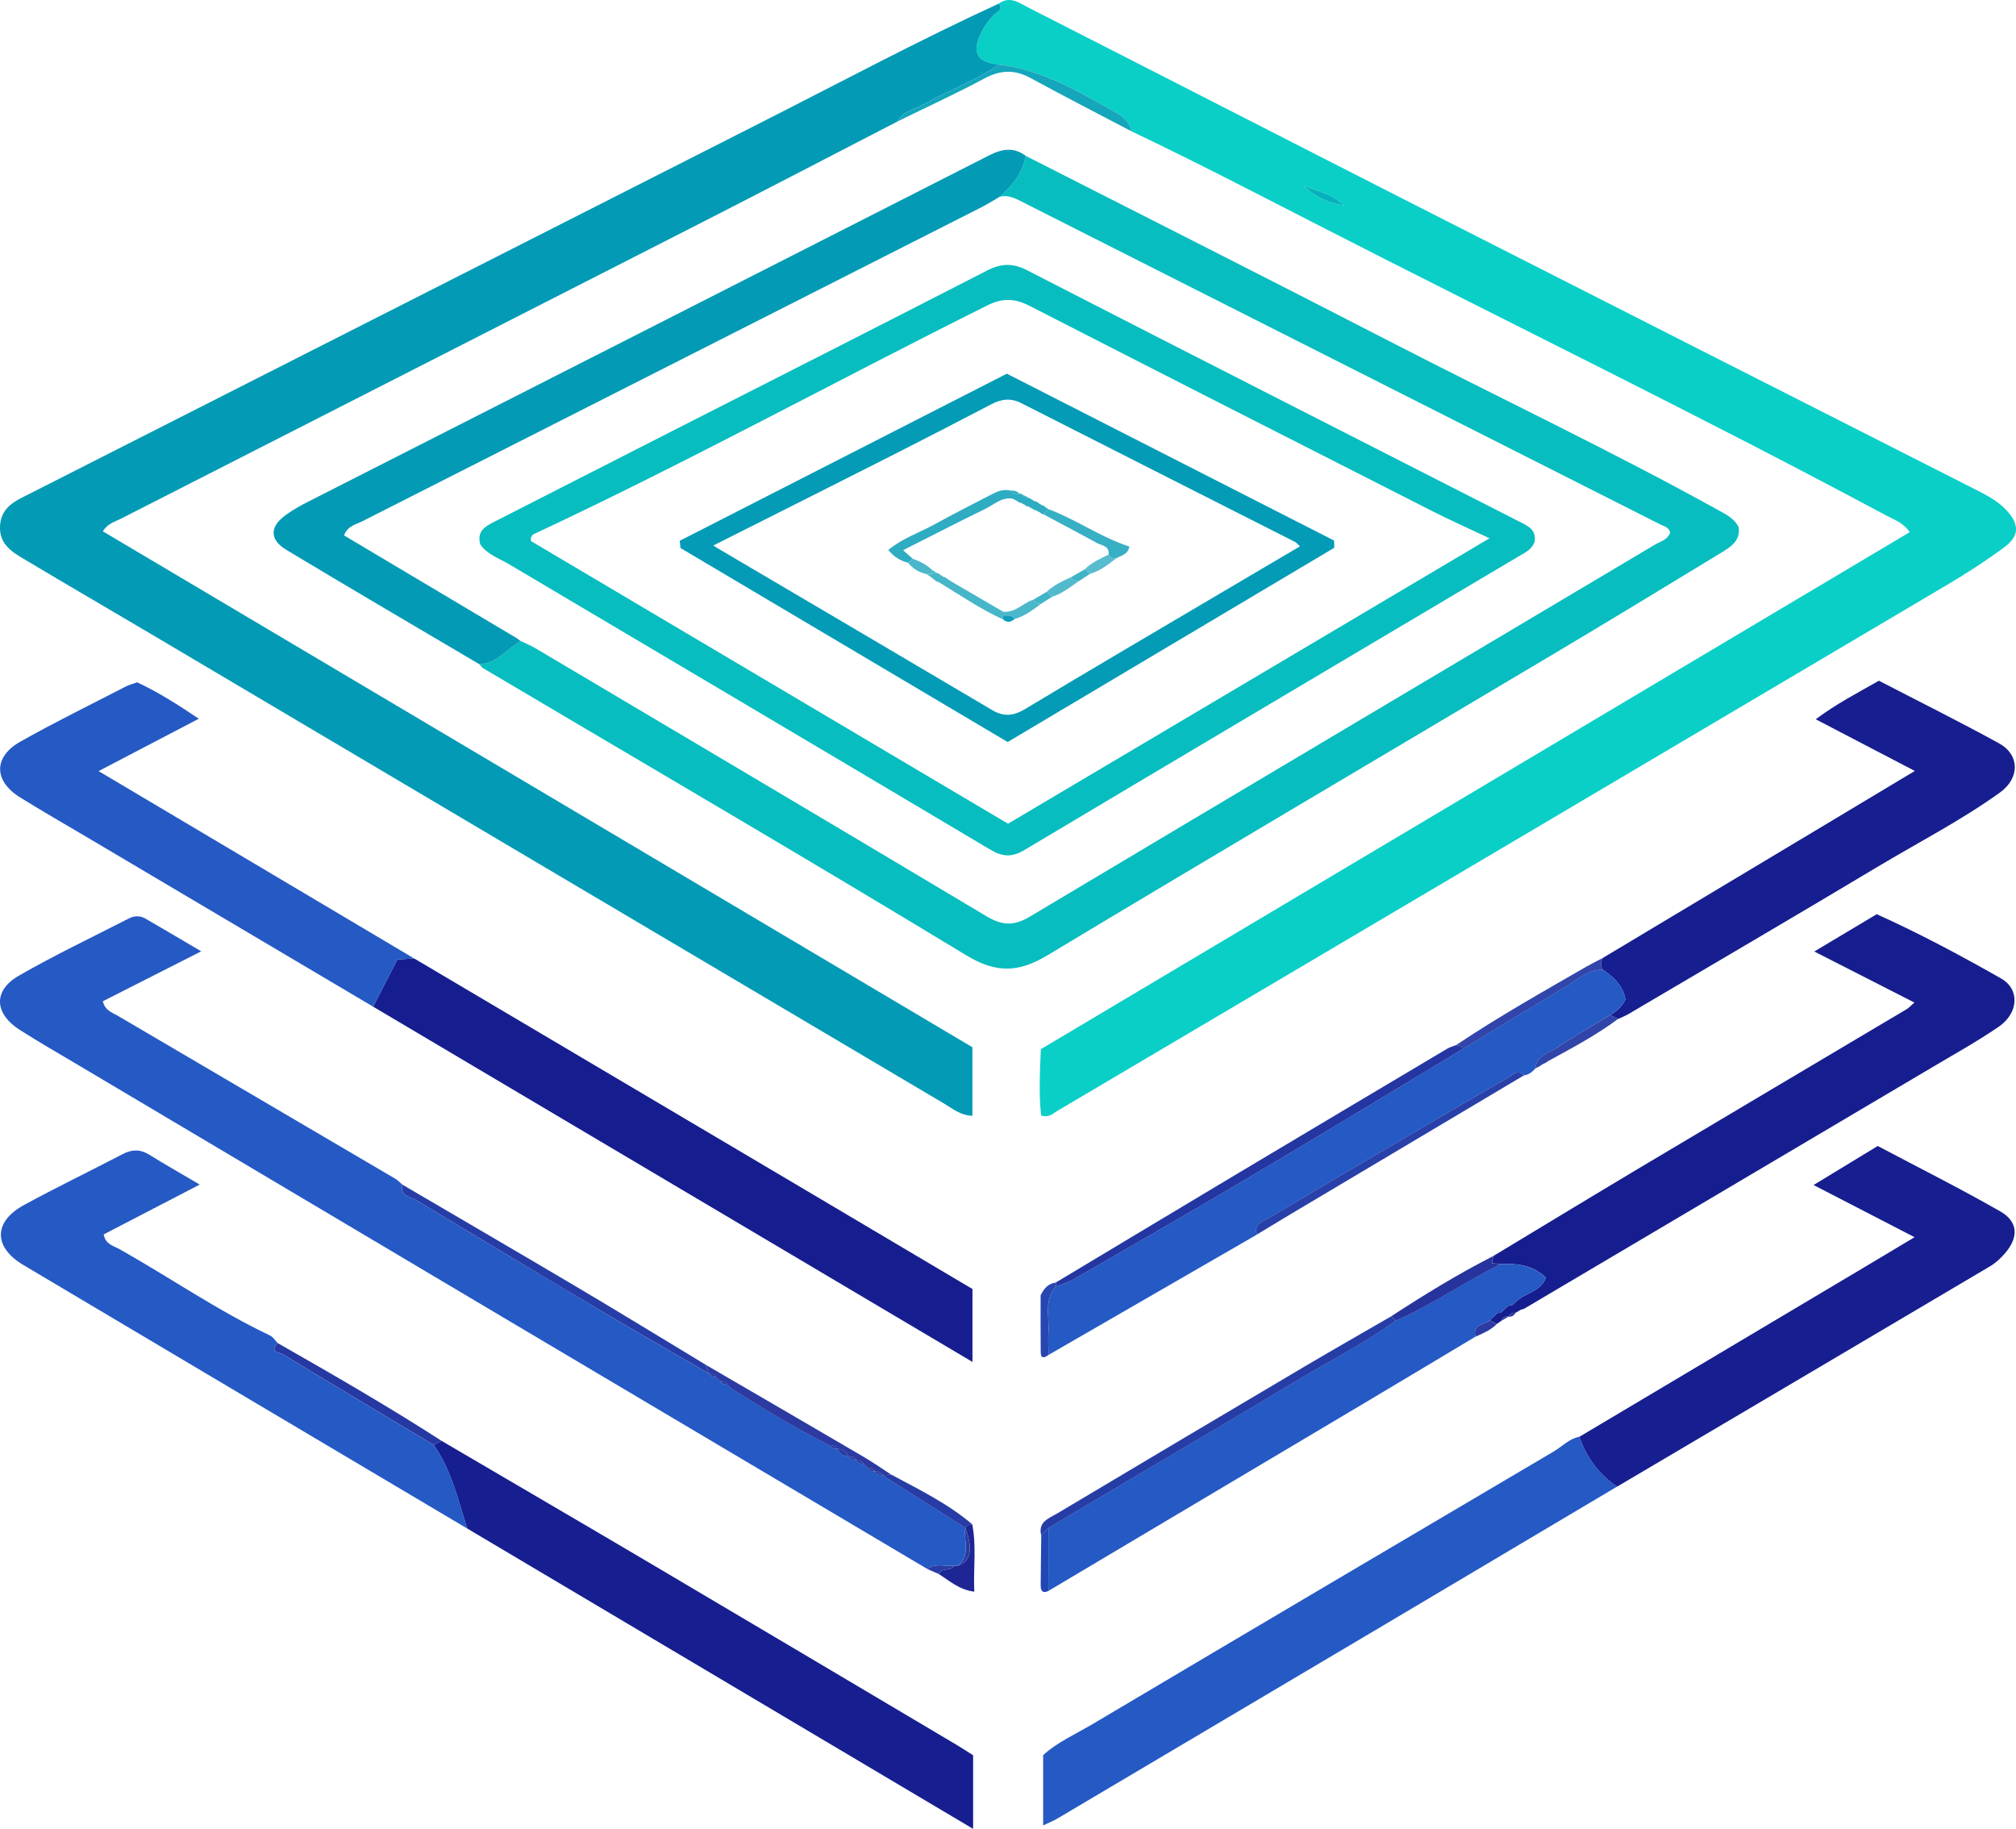 <?xml version="1.0" encoding="UTF-8"?>
<svg id="Layer_2" data-name="Layer 2" xmlns="http://www.w3.org/2000/svg" viewBox="0 0 534.5 484.87">
  <defs>
    <style>
      .cls-1 {
        fill: #37afc5;
      }

      .cls-2 {
        fill: #42b4c8;
      }

      .cls-3 {
        fill: #161e8f;
      }

      .cls-4 {
        fill: #161e90;
      }

      .cls-5 {
        fill: #2c3ba2;
      }

      .cls-6 {
        fill: #40b3c7;
      }

      .cls-7 {
        fill: #15a6bc;
      }

      .cls-8 {
        fill: #3144a8;
      }

      .cls-9 {
        fill: #2d3aa1;
      }

      .cls-10 {
        fill: #283ca5;
      }

      .cls-11 {
        fill: #58bcce;
      }

      .cls-12 {
        fill: #27349d;
      }

      .cls-13 {
        fill: #47b6c9;
      }

      .cls-14 {
        fill: #3145aa;
      }

      .cls-15 {
        fill: #0acfc7;
      }

      .cls-16 {
        fill: #0c9eb8;
      }

      .cls-17 {
        fill: #1d2694;
      }

      .cls-18 {
        fill: #07bdbf;
      }

      .cls-19 {
        fill: #2638a2;
      }

      .cls-20 {
        fill: #05b1bd;
      }

      .cls-21 {
        fill: #2559c4;
      }

      .cls-22 {
        fill: #52bacc;
      }

      .cls-23 {
        fill: #2facc2;
      }

      .cls-24 {
        fill: #263da7;
      }

      .cls-25 {
        fill: #273da6;
      }

      .cls-26 {
        fill: #2940a8;
      }

      .cls-27 {
        fill: #2436a1;
      }

      .cls-28 {
        fill: #2746b0;
      }

      .cls-29 {
        fill: #4eb8cb;
      }

      .cls-30 {
        fill: #4ab7ca;
      }

      .cls-31 {
        fill: #029ab5;
      }

      .cls-32 {
        fill: #039bb6;
      }

      .cls-33 {
        fill: #2147b5;
      }

      .cls-34 {
        fill: #2dacc2;
      }
    </style>
  </defs>
  <g id="Layer_1-2" data-name="Layer 1">
    <g>
      <path class="cls-15" d="M264.83,.95c2.93-2.14,5.41-.16,7.8,1.05,34.43,17.53,68.8,35.18,103.24,52.7,49.29,25.08,98.62,50.08,147.93,75.1,2.98,1.51,5.93,3.04,8.24,5.55,3.37,3.66,3.41,6.74-.6,9.7-4.81,3.56-9.86,6.84-15.01,9.89-78.71,46.58-157.45,93.11-236.19,139.63-1.1,.65-2.04,1.81-4.21,1.17-.61-5.49-.35-11.19-.07-17.59,76.66-45.61,153.46-91.31,230.35-137.06-1.68-2.53-3.99-3.23-5.99-4.3-49.63-26.6-100.28-51.21-150.39-76.88-16.6-8.5-33.14-17.11-49.98-25.11-.36-2.37-2.16-3.89-3.9-4.87-9.83-5.55-19.57-11.41-31.13-12.81-5.77-.54-7.27-2.93-5.02-7.96,.88-1.96,2.1-3.65,3.59-5.21,.72-.76,2.6-1.27,1.33-3Zm80.65,48.26c3,2.75,6.45,4.7,10.73,5.18-2.88-2.97-7-3.73-10.73-5.18Z"/>
      <path class="cls-31" d="M264.83,.95c1.27,1.73-.61,2.24-1.33,3-1.49,1.56-2.71,3.25-3.59,5.21-2.25,5.02-.75,7.41,5.02,7.96-6.48,4.3-13.79,7.01-20.53,10.8-2.23,1.25-5.14,1.56-6.42,4.27-17.15,8.85-34.26,17.78-51.44,26.55-51.47,26.28-102.97,52.49-154.45,78.76-1.59,.81-3.49,1.22-4.83,3.36,76.9,45.62,153.75,91.22,230.55,136.78v18.16c-3.09-.02-5.31-1.93-7.65-3.31-70.4-41.64-140.77-83.33-211.15-125.01-10.6-6.28-21.27-12.46-31.85-18.79-3.55-2.12-7.44-4.12-7.15-9.3,.29-5.13,4.35-6.71,8.05-8.59C72.96,97.86,137.85,64.91,202.75,31.99c20.63-10.46,41.04-21.38,62.08-31.04Z"/>
      <path class="cls-18" d="M271.96,41.33c32.19,16.39,64.45,32.65,96.56,49.21,29.01,14.96,58.54,28.91,87.1,44.74,2.02,1.12,4.17,2.14,5.34,4.46,.56,3.7-2.22,5.33-4.72,6.85-15.07,9.19-30.17,18.35-45.33,27.38-44.37,26.41-88.86,52.62-133.11,79.24-7.69,4.63-13.59,4.93-21.68,.02-42.43-25.76-85.31-50.77-128.02-76.07-.41-.24-.68-.7-1.02-1.06,4.74-.13,7.3-4.16,11.01-6.14,1.33,.65,2.72,1.22,3.99,1.97,39.84,23.62,79.69,47.22,119.45,70.98,4.05,2.42,7.19,2.68,11.4,.17,55.21-32.97,110.52-65.77,165.78-98.65,1.49-.88,3.46-1.31,4.11-3.25-.38-1.45-1.68-1.66-2.65-2.15-56.63-28.63-113.27-57.24-169.9-85.88-1.69-.85-3.34-1.47-5.24-.98,3.39-2.93,6.06-6.31,6.93-10.84Z"/>
      <path class="cls-21" d="M245.93,416c-37.17-22.05-74.35-44.08-111.52-66.14-37.91-22.5-75.81-45.01-113.71-67.52-5.15-3.06-10.34-6.04-15.39-9.25-6.84-4.36-7.2-10.45-.34-14.4,9.51-5.48,19.46-10.2,29.23-15.21,1.41-.72,2.95-.76,4.33,.04,4.56,2.62,9.08,5.32,14.82,8.69-9.4,4.77-17.74,9.01-26.08,13.24,.55,2.45,2.47,2.98,3.96,3.85,24.52,14.42,49.06,28.8,73.58,43.21,.7,.41,1.27,1.05,1.9,1.58-.79,3.1,2.14,3.19,3.62,4.09,16.82,10.19,33.71,20.28,50.62,30.31,8.93,5.3,17.97,10.43,26.96,15.63h.02c.43,.78,1.16,.98,1.98,1h.02c.33,.34,.67,.66,1,.99,0,0,0,0,0,0,.43,.78,1.16,.98,1.98,1h.01c.34,.34,.67,.66,1.01,.99,8.43,5.38,16.98,10.57,25.96,15.02,.47,.75,1.2,.97,2.03,.98h.02c.59,1.29,1.57,1.97,2.99,2h.01c.44,.79,1.17,.98,1.98,1h.02c.44,.79,1.16,.99,1.98,1.01h.01c.33,.33,.67,.65,1,.98h.01c.43,.79,1.16,.99,1.98,1.01h.02c.44,.79,1.18,.98,1.99,1h0c7.34,4.66,14.68,9.31,22.02,13.97,0,0,0,.01,0,.01-.55,3.35,1.5,7.22-2.01,9.98-.33,.01-.67,.03-1,.04-2.34,.31-4.86-.88-7.01,.89Z"/>
      <path class="cls-31" d="M271.96,41.33c-.87,4.54-3.54,7.92-6.93,10.84-1.57,.91-3.1,1.9-4.71,2.72-54.76,27.77-109.54,55.53-164.29,83.32-1.69,.86-3.88,1.19-4.81,3.74,15.25,9.07,30.52,18.16,45.79,27.25,.36,.26,.73,.53,1.09,.79v-.04c-3.72,1.98-6.28,6.01-11.02,6.14-17.05-10.07-34.14-20.07-51.11-30.28-4.62-2.78-4.5-6.21-.1-9.35,1.75-1.25,3.65-2.34,5.57-3.32,60.25-30.64,120.52-61.24,180.75-91.92,3.43-1.75,6.53-2.33,9.76,.1Z"/>
      <path class="cls-3" d="M109.82,254.11c33.66,19.92,67.33,39.84,100.99,59.76,15.6,9.24,31.2,18.49,47.02,27.87v19.33c-53.4-31.65-106.15-62.92-158.91-94.19,2.12-4.12,4.24-8.23,6.44-12.51,1.53-.09,3-.17,4.46-.26Z"/>
      <path class="cls-3" d="M395.92,332.99c13.09-7.89,26.16-15.84,39.29-23.67,23.44-13.97,46.92-27.88,70.38-41.82,.42-.25,.75-.64,1.97-1.71-8.8-4.48-17.21-8.77-26.54-13.53,6.05-3.61,11.24-6.72,16.55-9.89,11.43,5.14,22.27,10.96,32.96,17.03,5.05,2.86,4.68,9.18-.62,12.81-5.62,3.85-11.59,7.17-17.46,10.65-36.08,21.37-72.18,42.71-108.27,64.06-.28,.16-.63,.2-.94,.3-.44,.26-.88,.51-1.32,.77,0,0-.07,.04-.07,.04-.84-.03-1.52,.21-1.9,1.03,0,0-.02,0-.02,0-.9-.07-1.61,.19-1.91,1.13,0,0,.05-.04,.05-.04-.38,.27-.77,.55-1.15,.82,0,0-.07,.04-.07,.04-.64-.31-1.28-.63-1.92-.94,0,0,.03-.02,.03-.02,.33-.32,.67-.64,1-.96,0,0,.02-.02,.02-.02,.33-.31,.67-.63,1-.94,.32-.05,.63-.09,.95-.12,.34-.31,.67-.62,1.01-.94l.02-.02c.34-.31,.68-.62,1.02-.92,.32-.04,.63-.09,.95-.12,.34-.31,.67-.62,1.01-.94,2.37-2.32,6.45-2.54,7.93-6.32-3.45-3.36-7.58-3.78-11.89-3.66-.75-.05-1.51-.1-2.44-.16,.16-.8,.28-1.38,.4-1.96Z"/>
      <path class="cls-21" d="M428.75,394.11c-20.71,12.3-41.41,24.61-62.13,36.9-28.76,17.06-57.52,34.1-86.3,51.13-.98,.58-2.05,.99-3.75,1.81v-18.62c3.59-3.36,8.65-5.6,13.32-8.37,40.63-24.11,81.32-48.13,122.02-72.13,2.26-1.33,4.11-3.42,6.84-3.92,1.88,5.5,5.17,9.94,10,13.2Z"/>
      <path class="cls-4" d="M117.1,382.01c18.94,11.11,37.91,22.18,56.82,33.35,26.52,15.66,52.99,31.39,79.48,47.1,1.56,.92,3.07,1.93,4.6,2.89v19.51c-45.27-26.88-89.7-53.26-134.13-79.63-2.43-7.61-4.19-15.49-8.89-22.18,.7-.35,1.41-.7,2.11-1.04Z"/>
      <path class="cls-21" d="M114.99,383.06c4.71,6.69,6.47,14.57,8.89,22.18-39.22-23.28-78.45-46.54-117.66-69.85-8.01-4.76-8-11.49,.16-15.93,8.62-4.7,17.48-8.97,26.19-13.51,2.46-1.28,4.65-1.29,7.04,.2,4.06,2.53,8.23,4.88,13.34,7.9-9.08,4.71-17.26,8.95-25.45,13.21,.42,2.65,2.68,3.06,4.26,3.95,13.32,7.51,25.94,16.26,39.8,22.84,.84,.4,1.41,1.36,2.11,2.06-2.52,2.35,.65,2.52,1.41,2.98,13.25,8.07,26.59,16.01,39.9,23.98Z"/>
      <path class="cls-4" d="M428.75,394.11c-4.84-3.26-8.12-7.7-10-13.2,25.17-14.97,50.33-29.95,75.5-44.92,4.14-2.46,8.26-4.94,13.36-7.99-8.96-4.63-17.25-8.91-26.78-13.83,6.03-3.67,11.3-6.88,17.01-10.35,10.85,5.74,21.84,11.25,32.49,17.34,4.72,2.7,4.9,6.78,1.38,10.96-1.16,1.38-2.56,2.69-4.1,3.6-32.93,19.5-65.9,38.94-98.85,58.4Z"/>
      <path class="cls-4" d="M424.9,254c20.4-12.22,40.8-24.44,61.19-36.66,6.92-4.14,13.83-8.29,21.59-12.95-9.22-4.81-17.42-9.08-26.28-13.7,5.5-4.12,11.03-6.95,16.75-10.22,10.67,5.53,21.39,10.85,31.87,16.61,5.48,3.01,5.53,9.2,.25,13.01-10.28,7.4-21.57,13.19-32.41,19.68-21.98,13.16-44.1,26.09-66.17,39.11-.85,.5-1.79,.84-2.68,1.26-.7-.34-1.4-.69-2.09-1.03,1.68-1.03,3.19-2.22,4.03-4.23-.66-3.6-3.12-5.86-6.01-7.8-.73-1.02-.46-2.05-.04-3.08Z"/>
      <path class="cls-21" d="M109.82,254.11c-1.47,.08-2.93,.17-4.46,.26-2.2,4.28-4.32,8.39-6.44,12.51-25.34-15.01-50.69-30.01-76.03-45.02-5.88-3.48-11.81-6.87-17.6-10.48-6.98-4.35-7.07-10.7,.11-14.76,9.13-5.16,18.57-9.76,27.88-14.58,.87-.45,1.85-.7,3.09-1.15,5.42,2.55,10.56,5.76,16.33,9.66-8.94,4.67-17.22,9-26.56,13.88,28.61,16.99,56.14,33.34,83.68,49.69Z"/>
      <path class="cls-21" d="M424.94,257.07c2.89,1.94,5.35,4.2,6.01,7.8-.85,2-2.36,3.19-4.03,4.23-4.75,2.88-9.61,5.61-14.2,8.72-2.12,1.44-5.35,1.99-5.63,5.42-.82,.93-1.75,1.7-3.05,1.87-1.76-1.83-3.12,0-4.34,.7-7.91,4.47-15.74,9.1-23.58,13.7-13.26,7.78-26.52,15.55-39.73,23.41-1.57,.94-4.13,1.47-3.13,4.38-18.42,10.63-36.83,21.27-55.25,31.9-.02-1.96-.17-3.94-.03-5.89,.3-4.12-1.29-8.56,1.97-12.21,1.53-.61,3.16-1.04,4.57-1.86,15.77-9.1,31.57-18.16,47.23-27.44,18.79-11.14,37.46-22.49,56.18-33.75,9.2-5.59,18.39-11.22,27.62-16.76,2.95-1.77,5.6-4.26,9.38-4.22Z"/>
      <path class="cls-21" d="M397.92,348.02c-.32,.04-.63,.08-.95,.12-.33,.31-.67,.63-1,.94,0,0-.02,.02-.02,.02-.33,.32-.67,.64-1,.96,0,0-.03,.02-.03,.02-1.44,1.24-4.65,.96-3.7,4.27-10.21,6.11-20.4,12.23-30.63,18.31-27.54,16.38-55.09,32.75-82.63,49.12,0-5.56,0-11.12,.01-16.69,6.12-3.63,12.23-7.28,18.35-10.9,15.67-9.27,31.4-18.43,46.98-27.85,8.91-5.39,18.28-10.03,26.71-16.21,9.75-4.2,18.44-10.38,27.95-15.03,4.31-.13,8.44,.3,11.89,3.66-1.48,3.78-5.56,4-7.93,6.32-.34,.31-.67,.62-1.01,.94-.32,.04-.64,.08-.95,.12-.34,.31-.68,.62-1.02,.92,0,0-.02,.02-.02,.02-.34,.31-.67,.62-1.01,.94Z"/>
      <path class="cls-27" d="M387.94,278.05c-18.72,11.26-37.39,22.61-56.18,33.75-15.66,9.28-31.46,18.34-47.23,27.44-1.41,.81-3.04,1.25-4.57,1.86-.01-.36-.03-.72-.04-1.08,15.78-9.46,31.55-18.95,47.35-28.39,18.8-11.23,37.63-22.43,56.46-33.62,.7-.41,1.52-.62,2.28-.92,.77,.07,1.52,.16,1.93,.95Z"/>
      <path class="cls-25" d="M370.01,350.15c-8.43,6.18-17.8,10.82-26.71,16.21-15.58,9.42-31.31,18.57-46.98,27.85-6.12,3.62-12.23,7.27-18.35,10.9-.63,.66-1.27,1.32-1.9,1.98-.96-3.66,2.1-4.58,4.24-5.86,21.87-13.06,43.79-26.06,65.72-39.03,7.58-4.48,15.23-8.83,22.85-13.24,.38,.4,.75,.8,1.13,1.2Z"/>
      <path class="cls-24" d="M187.92,364.12c-8.99-5.21-18.02-10.34-26.96-15.63-16.92-10.03-33.8-20.12-50.62-30.31-1.48-.9-4.41-.99-3.62-4.09,15.58,9.14,31.2,18.22,46.74,27.43,11.25,6.67,22.39,13.5,33.58,20.26,.29,.78,.59,1.55,.88,2.33Z"/>
      <path class="cls-26" d="M333.26,327.29c-1-2.9,1.55-3.44,3.13-4.38,13.21-7.86,26.47-15.63,39.73-23.41,7.84-4.6,15.67-9.22,23.58-13.7,1.22-.69,2.58-2.53,4.34-.7-20.62,12.26-41.25,24.53-61.87,36.8-2.98,1.78-5.94,3.59-8.92,5.39Z"/>
      <path class="cls-7" d="M237.98,32.19c1.27-2.71,4.18-3.02,6.42-4.27,6.74-3.79,14.06-6.5,20.53-10.8,11.55,1.4,21.29,7.26,31.13,12.81,1.73,.98,3.53,2.5,3.9,4.87-8.92-4.69-17.89-9.29-26.73-14.11-4.19-2.28-7.94-2.18-12.17,.08-7.57,4.05-15.37,7.64-23.08,11.42Z"/>
      <path class="cls-19" d="M114.99,383.06c-13.32-7.97-26.65-15.91-39.9-23.98-.76-.46-3.93-.63-1.41-2.98,14.64,8.36,29.25,16.76,43.42,25.91-.7,.35-1.41,.7-2.11,1.04Z"/>
      <path class="cls-9" d="M187.92,364.12c-.29-.78-.59-1.55-.88-2.33,13.92,8.1,27.84,16.19,41.74,24.33,2.57,1.5,5.02,3.21,7.52,4.83-.79,.05-1.57,.11-2.36,.16,0,0,0,0,0,0-.42-.83-1.16-1-1.99-.99,0,0-.02-.01-.02-.01-.41-.83-1.15-1-1.98-1,0,0-.01-.01-.01-.01-.33-.32-.67-.65-1-.97,0,0-.01,0-.01,0-.4-.84-1.15-1.01-1.98-1,0,0-.02-.01-.02-.01-.41-.83-1.15-1-1.98-.99,0,0-.01,0-.01,0-.53-1.36-1.53-2.03-2.99-1.99,0,0-.02-.01-.02-.01-.42-.85-1.18-1-2.03-.98-8.97-4.45-17.52-9.64-25.96-15.02-.34-.33-.67-.66-1.01-.99,0,0-.01,0-.01,0-.41-.84-1.15-1-1.98-1,0,0,0,0,0,0-.33-.32-.67-.65-1-.97,0,0-.02-.01-.02-.01-.4-.84-1.15-1-1.98-.99h-.02Z"/>
      <path class="cls-14" d="M387.94,278.05c-.41-.79-1.17-.88-1.93-.95,11.34-7.59,23.22-14.27,35.03-21.08,.31-.02,.55-.16,.73-.4,1.05-.54,2.09-1.08,3.14-1.62-.42,1.03-.69,2.06,.04,3.08-3.78-.05-6.43,2.45-9.38,4.22-9.23,5.54-18.42,11.17-27.62,16.76Z"/>
      <path class="cls-12" d="M370.01,350.15c-.38-.4-.75-.8-1.13-1.2,8.77-5.72,17.7-11.19,27.03-15.95-.12,.58-.23,1.15-.4,1.96,.94,.06,1.69,.11,2.44,.16-9.51,4.66-18.2,10.83-27.95,15.03Z"/>
      <path class="cls-10" d="M233.94,391.11c.79-.05,1.57-.11,2.36-.16,7.41,3.97,14.99,7.66,21.46,13.16-.74,.06-1.44,.21-1.8,.98-7.34-4.66-14.68-9.31-22.02-13.97Z"/>
      <path class="cls-17" d="M255.96,405.08c.36-.77,1.06-.92,1.8-.98,1.17,5.86,.28,11.73,.55,17.88-4.06-.51-6.61-2.92-9.46-4.71,.79-1.82,3.18-.58,4.11-2.15,.33-.01,.67-.03,1-.04,3.44-1.21,4.06-4.28,2.01-9.98h0Z"/>
      <path class="cls-8" d="M407.08,283.24c.28-3.44,3.51-3.99,5.63-5.42,4.6-3.11,9.45-5.83,14.2-8.72,.7,.34,1.4,.69,2.09,1.03-5.71,4.26-11.98,7.59-18.2,11-.31,.05-.54,.21-.7,.47-.39,.19-.77,.38-1.16,.57-.29,.19-.57,.39-.86,.58-.34,.16-.67,.33-1.01,.49Z"/>
      <path class="cls-28" d="M279.91,340.02c.01,.36,.03,.72,.04,1.08-3.26,3.64-1.67,8.09-1.97,12.21-.14,1.95,0,3.92,.03,5.89-2.21,1.63-2.08-.22-2.09-1.49-.05-4.94-.02-9.88-.02-14.31,1.04-2.1,2.23-3.13,4.02-3.37Z"/>
      <path class="cls-33" d="M276.07,407.08c.63-.66,1.27-1.32,1.9-1.98,0,5.56,0,11.12-.01,16.69-1.64,.79-2.04-.17-2.04-1.51,.02-4.4,.09-8.8,.15-13.19Z"/>
      <path class="cls-5" d="M391.22,354.36c-.95-3.32,2.25-3.03,3.7-4.27,.64,.31,1.28,.63,1.92,.94-1.58,1.6-3.61,2.44-5.61,3.33Z"/>
      <path class="cls-10" d="M252.95,415.11c-.92,1.57-3.31,.34-4.11,2.15-.97-.42-1.94-.84-2.91-1.26,2.15-1.77,4.68-.58,7.01-.89Z"/>
      <path class="cls-5" d="M398.01,350.2c.31-.94,1.01-1.2,1.91-1.13-.64,.38-1.27,.75-1.91,1.13Z"/>
      <path class="cls-5" d="M399.94,349.06c.37-.82,1.06-1.07,1.9-1.03-.42,.74-1.01,1.15-1.9,1.03Z"/>
      <path class="cls-5" d="M396.91,350.98c.38-.27,.77-.55,1.15-.82-.38,.27-.77,.55-1.15,.82Z"/>
      <path class="cls-21" d="M421.77,255.62c-.18,.25-.43,.38-.73,.4,.25-.14,.49-.27,.73-.4Z"/>
      <path class="cls-21" d="M410.11,281.6c.16-.26,.4-.42,.7-.47-.23,.16-.47,.32-.7,.47Z"/>
      <path class="cls-21" d="M408.09,282.74c.29-.19,.57-.39,.86-.58-.29,.19-.57,.39-.86,.58Z"/>
      <path class="cls-5" d="M401.91,347.98c.44-.26,.88-.51,1.32-.77-.44,.26-.88,.51-1.32,.77Z"/>
      <path class="cls-20" d="M345.48,49.21c3.73,1.45,7.85,2.21,10.73,5.18-4.28-.48-7.73-2.43-10.73-5.18Z"/>
      <path class="cls-10" d="M255.96,405.09c2.05,5.7,1.43,8.77-2.01,9.98,3.51-2.75,1.46-6.63,2.01-9.98Z"/>
      <path class="cls-10" d="M221.94,384.12c1.46-.04,2.46,.63,2.99,1.99-1.42-.03-2.4-.71-2.99-1.99Z"/>
      <path class="cls-10" d="M219.9,383.13c.84-.02,1.6,.14,2.03,.98-.83-.02-1.56-.23-2.03-.98Z"/>
      <path class="cls-10" d="M224.94,386.12c.83,0,1.57,.16,1.98,.99-.82-.02-1.55-.21-1.98-.99Z"/>
      <path class="cls-10" d="M226.94,387.12c.83-.01,1.57,.16,1.98,1-.82-.02-1.54-.22-1.98-1Z"/>
      <path class="cls-10" d="M229.95,389.11c.83,0,1.57,.17,1.98,1-.82-.02-1.55-.22-1.98-1Z"/>
      <path class="cls-10" d="M231.94,390.12c.83-.01,1.58,.16,1.99,.99-.82-.02-1.55-.21-1.99-.99Z"/>
      <path class="cls-24" d="M187.94,364.12c.83-.01,1.57,.15,1.98,.99-.81-.02-1.54-.21-1.98-.99Z"/>
      <path class="cls-24" d="M190.94,366.11c.83,0,1.57,.17,1.98,1-.82-.02-1.55-.22-1.98-1Z"/>
      <path class="cls-24" d="M189.94,365.13c.33,.32,.67,.65,1,.97-.33-.32-.67-.65-1-.97Z"/>
      <path class="cls-10" d="M228.93,388.12c.33,.32,.67,.65,1,.97-.33-.32-.67-.65-1-.97Z"/>
      <path class="cls-24" d="M192.94,367.12c.34,.33,.67,.66,1.01,.99-.34-.33-.67-.66-1.01-.99Z"/>
      <path class="cls-18" d="M137.01,169.2c.36,.26,.73,.53,1.09,.79-.36-.26-.73-.53-1.09-.79Z"/>
      <path class="cls-5" d="M400.92,346.02c.34-.31,.67-.62,1.01-.94-.34,.31-.67,.62-1.01,.94Z"/>
      <path class="cls-5" d="M394.95,350.06c.33-.32,.67-.64,1-.96-.33,.32-.67,.64-1,.96Z"/>
      <path class="cls-5" d="M398.95,347.07c.34-.31,.68-.62,1.02-.92-.34,.31-.68,.62-1.02,.92Z"/>
      <path class="cls-5" d="M397.92,348.02c.34-.31,.67-.62,1.01-.94-.34,.31-.67,.62-1.01,.94Z"/>
      <path class="cls-5" d="M395.97,349.09c.33-.31,.67-.63,1-.94-.33,.31-.67,.63-1,.94Z"/>
      <path class="cls-18" d="M127.32,144.27c-.98-3.59,1.54-4.83,3.94-6.05,15.72-8.03,31.45-16.04,47.18-24.05,27.75-14.12,55.52-28.19,83.21-42.42,3.75-1.93,6.83-2.08,10.72-.07,43.39,22.29,86.87,44.39,130.33,66.55,2.23,1.14,4.72,2.08,4.16,5.43-.7,2.06-2.62,2.89-4.31,3.89-43.65,25.92-87.33,51.78-130.92,77.79-3.36,2.01-5.84,1.84-9.12-.11-42.48-25.29-85.04-50.43-127.56-75.65-2.68-1.59-5.82-2.58-7.65-5.31Zm267.6-1.56c-5.69-2.69-10.49-4.82-15.16-7.19-35.63-18.1-71.26-36.22-106.83-54.45-3.91-2-7.16-2.11-11.21-.08-39.93,19.91-79.09,41.37-119.52,60.3-.67,.31-1.62,.54-1.44,2.15,41.96,24.86,84.16,49.86,126.5,74.94,42.63-25.27,84.68-50.2,127.67-75.68Z"/>
      <path class="cls-32" d="M353.76,145.22c-28.77,17.11-57.54,34.22-86.6,51.5-29.08-17.24-57.91-34.33-86.74-51.43l-.2-1.92c28.76-14.69,57.53-29.39,86.72-44.3,28.86,14.72,57.81,29.48,86.76,44.24l.06,1.91Zm-164.66-.59c1.23,.75,1.65,1.01,2.08,1.26,23.96,14.11,47.93,28.19,71.85,42.35,3.11,1.84,5.67,1.6,8.77-.27,17.26-10.39,34.64-20.57,51.98-30.82,6.9-4.08,13.81-8.14,20.88-12.31-.77-.7-.97-1-1.26-1.14-24.21-12.28-48.44-24.52-72.64-36.83-2.86-1.46-5.36-1.05-8.04,.36-8.85,4.63-17.73,9.21-26.65,13.73-15.29,7.75-30.61,15.43-46.99,23.68Z"/>
      <path class="cls-34" d="M276.28,133.99c.33-.03,.57,.1,.74,.38,.34,.23,.68,.45,1.02,.68,0,0,0-.05,0-.05-.49,.43-.99,.86-1.48,1.3-.28,.03-.49-.07-.63-.31-.48-.26-.96-.52-1.44-.79-.25,.09-.44,.02-.56-.21-.48-.26-.96-.52-1.44-.79-.25,.09-.44,.02-.56-.21-.48-.26-.96-.53-1.45-.79-.25,.09-.43,.02-.55-.21-.48-.26-.96-.53-1.44-.79-2.92-.47-4.94,1.58-7.25,2.7-7.16,3.49-14.25,7.15-21.8,10.96,1.3,1.17,1.91,1.71,2.51,2.25-.39,.36-.79,.72-1.18,1.09-1.97-.5-3.63-1.46-5.26-3.39,3.79-3.13,8.22-4.57,12.2-6.76,4.95-2.73,10-5.28,15.01-7.89,1.64-.85,3.31-1.6,5.24-1.09,.59,.96,1.51,.97,2.47,.88,.21-.14,.38-.11,.52,.1,.43,.82,1.18,1.01,2.02,1.02,0,0-.01,0-.01,0,.51,.3,1.02,.6,1.53,.9,.22-.13,.38-.07,.48,.15,.44,.29,.88,.57,1.32,.86Z"/>
      <path class="cls-1" d="M276.56,136.3c.49-.43,.98-.86,1.48-1.3,7.35,2.79,13.83,7.43,21.4,9.91-.41,2.17-2.25,2.35-3.54,3.15-.81-.05-1.58-.17-1.97-1.02,.28-2.37-1.86-2.39-3.15-3.1-4.71-2.61-9.47-5.1-14.22-7.63Z"/>
      <path class="cls-13" d="M248.63,154.2c-.3,0-.54-.12-.73-.35-.32-.25-.64-.5-.96-.75,0,0,0,0,0,0,0-.34,0-.67,0-1.01,0,0,0,0,0,0,.48-.06,.95-.11,1.43-.17,.24-.05,.44,.02,.58,.23,.43,.28,.86,.56,1.29,.84,.31,0,.55,.12,.75,.35,.35,.24,.71,.48,1.06,.72,4.63,2.7,9.26,5.4,13.89,8.1,.01,.34,.02,.68,.03,1.02-.03,.34-.06,.67-.09,1.01-5.63-2.55-10.73-6.02-15.98-9.23-.43-.25-.86-.5-1.29-.76Z"/>
      <path class="cls-30" d="M265.98,163.18c-.01-.34-.02-.68-.03-1.02,3.23,.4,5.24-2.31,7.98-3.15,.42,.86,1.19,1.05,2.04,1.09-2.17,1.62-4.32,3.29-7,4.02-.71-1.21-1.92-.86-2.99-.94Z"/>
      <path class="cls-22" d="M285.98,154.1c-2.22,1.54-4.34,3.26-6.98,4.09-.48-.44-.96-.89-1.44-1.33,1.82-1.77,4.12-2.76,6.37-3.83,.41,.87,1.21,1.02,2.05,1.07Z"/>
      <path class="cls-11" d="M293.93,147.04c.39,.85,1.16,.97,1.97,1.02-2.15,1.63-4.25,3.33-6.91,4.08-.45-.42-.89-.83-1.34-1.25,1.78-1.8,4.07-2.75,6.28-3.86Z"/>
      <path class="cls-30" d="M240.76,149.21c.39-.36,.79-.72,1.18-1.09,1.86,.65,3.61,1.49,5.05,2.88-.01,.36-.02,.72-.03,1.08h0c-.43,.04-.86,.08-1.29,.12-1.99-.42-3.63-1.41-4.91-3Z"/>
      <path class="cls-6" d="M287.64,150.9c.45,.42,.89,.83,1.34,1.25-1,.65-2,1.3-3,1.96-.84-.06-1.64-.2-2.05-1.07,1.24-.71,2.48-1.42,3.71-2.13Z"/>
      <path class="cls-2" d="M277.56,156.86c.48,.44,.96,.89,1.44,1.33-1.01,.64-2.02,1.27-3.03,1.91-.85-.04-1.63-.23-2.04-1.09,1.21-.72,2.42-1.43,3.64-2.15Z"/>
      <path class="cls-16" d="M265.98,163.18c1.07,.08,2.28-.27,2.99,.94-1,.91-2.03,1.01-3.07,.07,.03-.34,.06-.67,.09-1.01Z"/>
      <path class="cls-23" d="M270.42,130.96c-.96,.09-1.88,.08-2.47-.88,.98-.15,1.77,.24,2.47,.88Z"/>
      <path class="cls-23" d="M272.96,132.08c-.84-.01-1.59-.2-2.02-1.02,.67,.34,1.35,.68,2.02,1.02Z"/>
      <path class="cls-23" d="M278.04,135.05c-.34-.23-.68-.46-1.02-.68,.34,.23,.68,.45,1.02,.68Z"/>
      <path class="cls-23" d="M276.28,133.99c-.44-.29-.88-.57-1.32-.86,.44,.29,.88,.57,1.32,.86Z"/>
      <path class="cls-23" d="M274.48,132.98c-.51-.3-1.02-.6-1.53-.9,.51,.3,1.02,.6,1.53,.9Z"/>
      <path class="cls-29" d="M248.63,154.2c.43,.25,.86,.5,1.29,.76-.43-.25-.86-.5-1.29-.76Z"/>
      <path class="cls-29" d="M246.94,153.09c.32,.25,.64,.5,.96,.75-.32-.25-.64-.5-.96-.75Z"/>
      <path class="cls-29" d="M245.66,152.21c.43-.04,.86-.08,1.29-.12,0,.34,0,.67,0,1.01-.43-.3-.85-.59-1.28-.89Z"/>
      <path class="cls-23" d="M275.93,136c-.48-.26-.96-.52-1.44-.79,.48,.26,.96,.52,1.44,.79Z"/>
      <path class="cls-23" d="M273.93,135c-.48-.26-.96-.52-1.44-.79,.48,.26,.96,.52,1.44,.79Z"/>
      <path class="cls-23" d="M271.93,134c-.48-.26-.96-.52-1.44-.79,.48,.26,.96,.52,1.44,.79Z"/>
      <path class="cls-23" d="M269.93,133c-.48-.26-.96-.52-1.44-.79,.48,.26,.96,.53,1.44,.79Z"/>
      <path class="cls-29" d="M251,153.34c.35,.24,.71,.48,1.06,.72-.35-.24-.71-.48-1.06-.72Z"/>
      <path class="cls-29" d="M248.96,152.15c.43,.28,.86,.56,1.29,.84-.43-.28-.86-.56-1.29-.84Z"/>
      <path class="cls-29" d="M246.99,151c.46,.31,.93,.61,1.39,.91-.48,.06-.95,.11-1.43,.17,.01-.36,.02-.72,.03-1.08Z"/>
    </g>
  </g>
</svg>